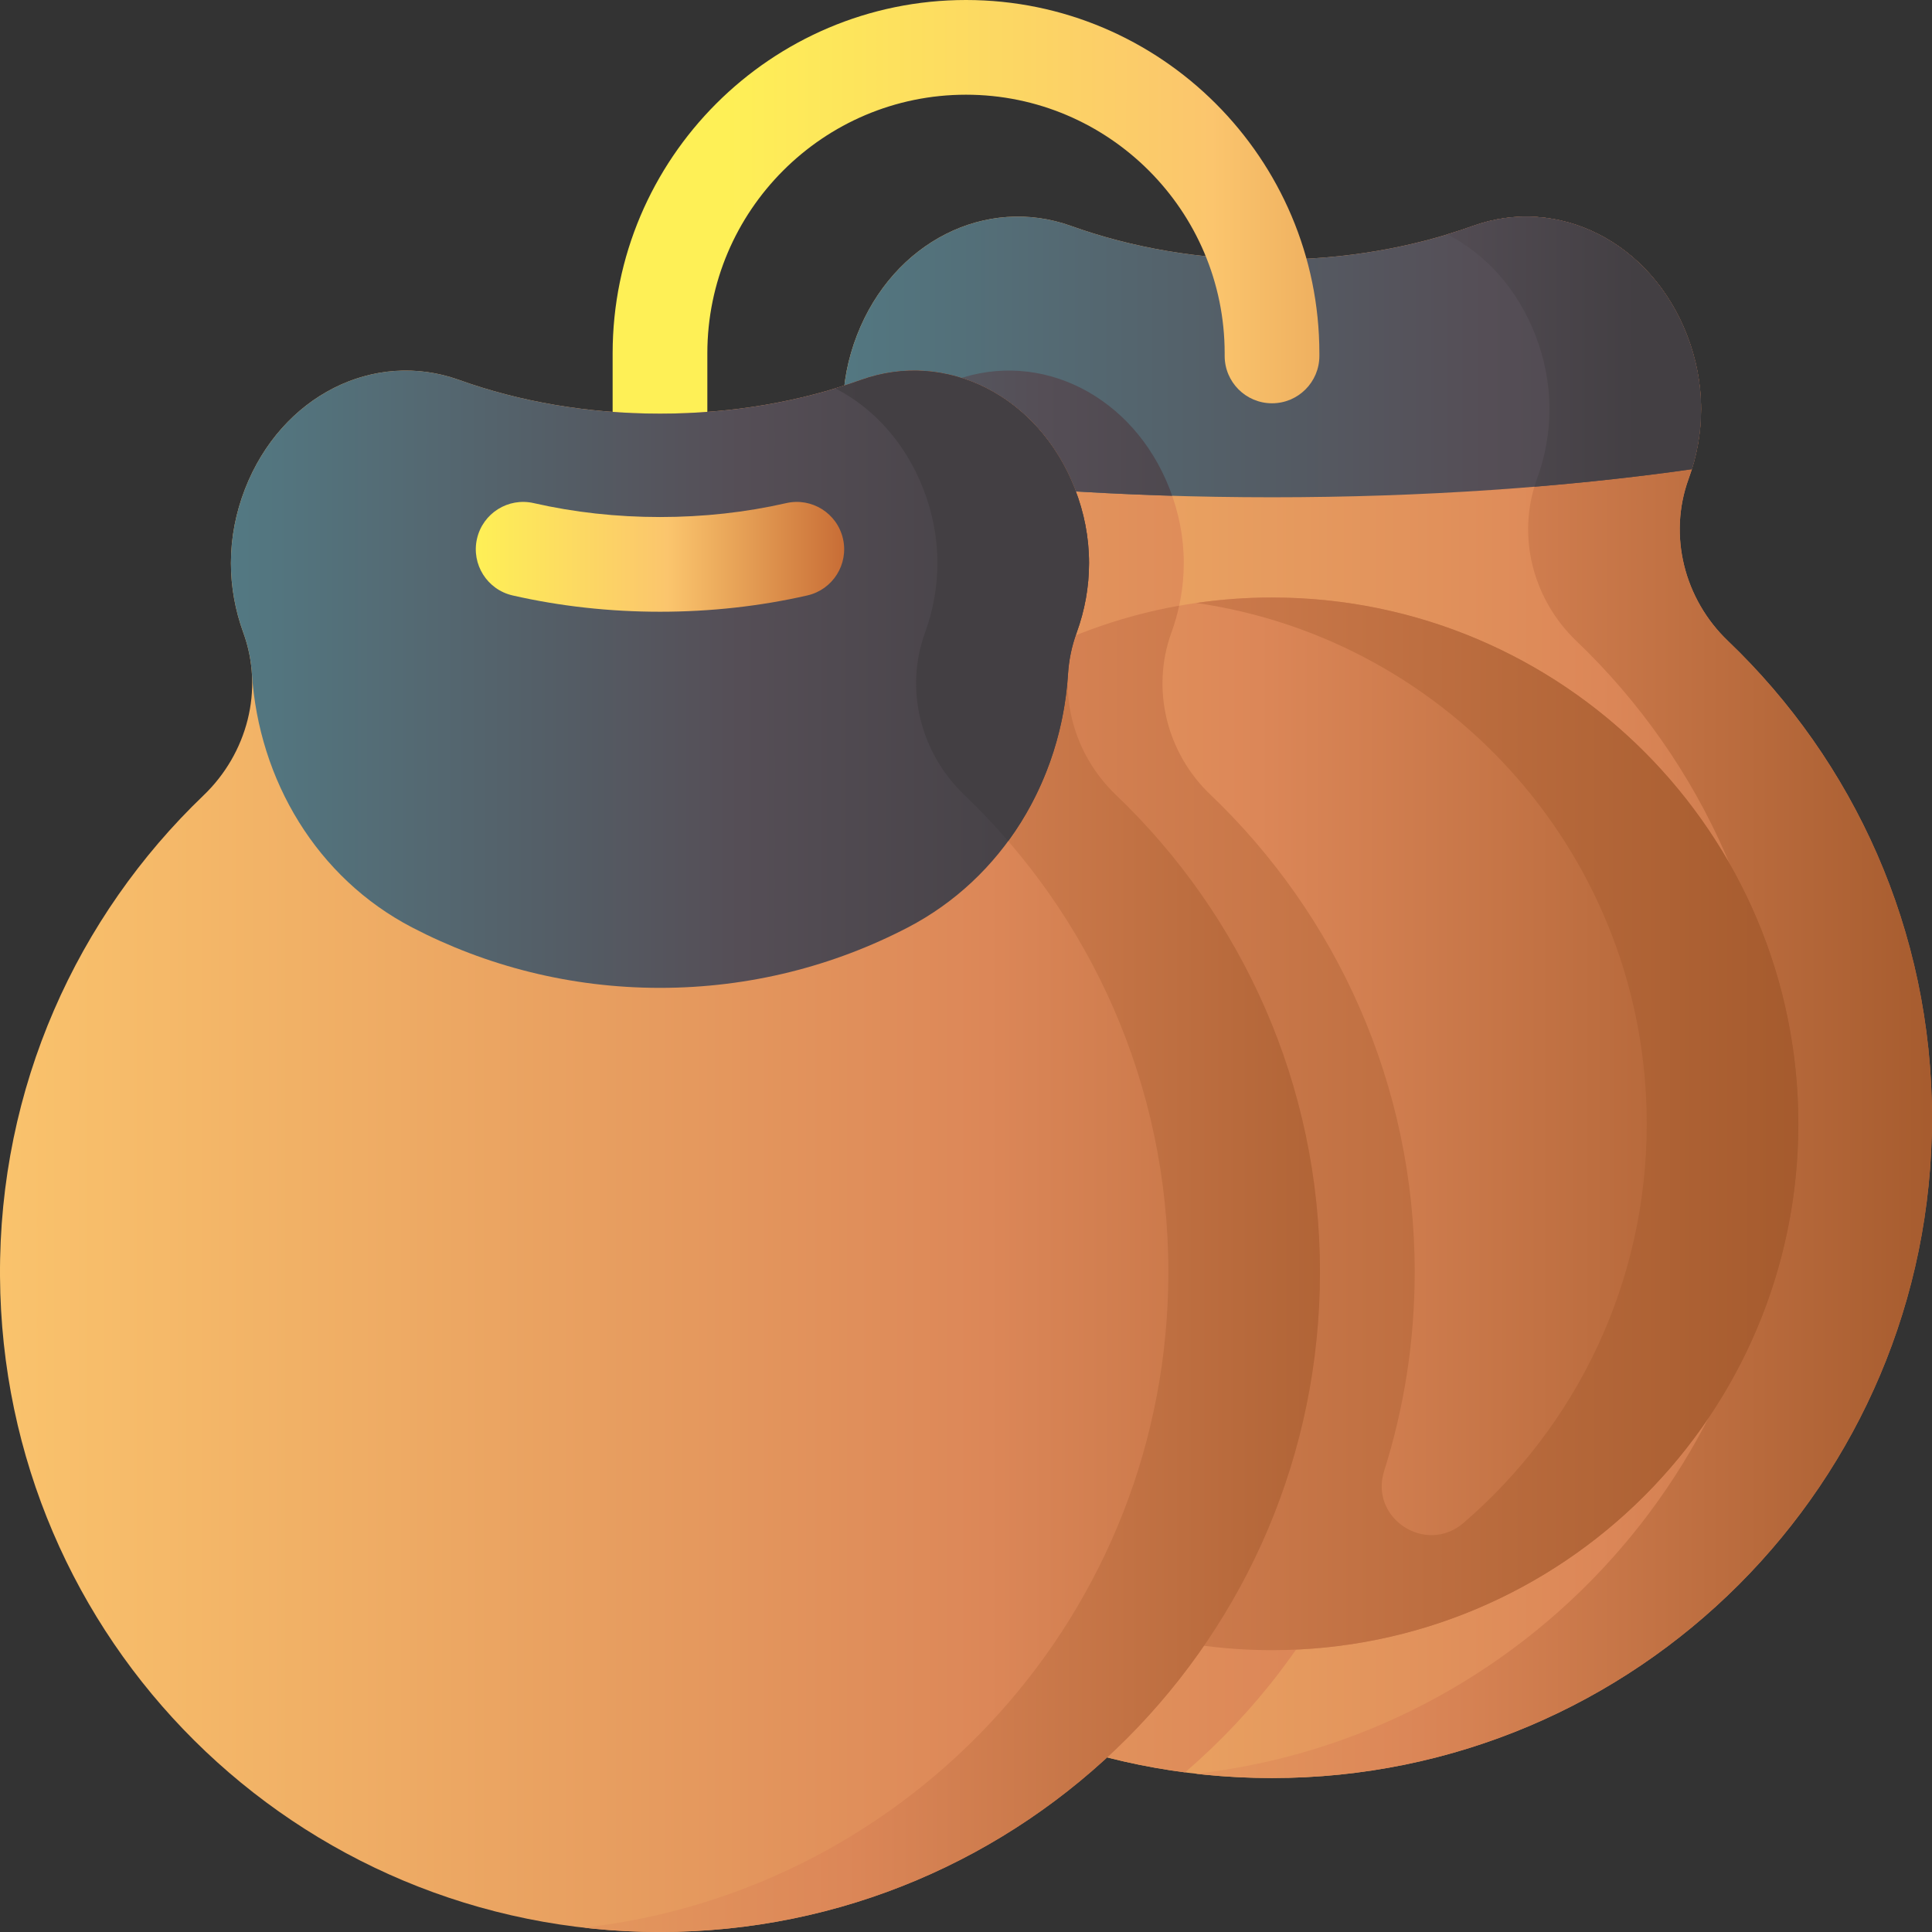 <svg id="Capa_1" enable-background="new 0 0 510 510" height="512" viewBox="0 0 510 510" width="512" xmlns="http://www.w3.org/2000/svg" xmlns:xlink="http://www.w3.org/1999/xlink"><rect x="0" y="0" width="510" height="510" fill="#333333" stroke="none"/><linearGradient id="lg1"><stop offset="0" stop-color="#fbc56d"/><stop offset=".593" stop-color="#dc8758"/><stop offset="1" stop-color="#9e5528"/></linearGradient><linearGradient id="SVGID_1_" gradientUnits="userSpaceOnUse" x1="151.828" x2="607.931" xlink:href="#lg1" y1="263.268" y2="263.268"/><linearGradient id="SVGID_2_" gradientUnits="userSpaceOnUse" x1="49.667" x2="538.834" xlink:href="#lg1" y1="282.841" y2="282.841"/><linearGradient id="SVGID_3_" gradientUnits="userSpaceOnUse" x1="137" x2="531.73" xlink:href="#lg1" y1="263.267" y2="263.267"/><linearGradient id="lg2"><stop offset="0" stop-color="#537983"/><stop offset=".593" stop-color="#554e56"/><stop offset="1" stop-color="#433f43"/></linearGradient><linearGradient id="SVGID_4_" gradientUnits="userSpaceOnUse" x1="216.195" x2="512.704" xlink:href="#lg2" y1="94.223" y2="94.223"/><linearGradient id="SVGID_5_" gradientUnits="userSpaceOnUse" x1="288.667" x2="432.126" xlink:href="#lg2" y1="92.828" y2="92.828"/><linearGradient id="SVGID_6_" gradientUnits="userSpaceOnUse" x1="148" x2="362.756" xlink:href="#lg2" y1="114.343" y2="114.343"/><linearGradient id="SVGID_7_" gradientUnits="userSpaceOnUse" x1="74.153" x2="509.131" xlink:href="#lg1" y1="296.663" y2="296.663"/><linearGradient id="SVGID_8_" gradientUnits="userSpaceOnUse" x1="-114" x2="503.749" xlink:href="#lg1" y1="296.663" y2="296.663"/><linearGradient id="lg3"><stop offset="0" stop-color="#fef056"/><stop offset=".521" stop-color="#fbc56d"/><stop offset="1" stop-color="#c86d36"/></linearGradient><linearGradient id="SVGID_9_" gradientUnits="userSpaceOnUse" x1="191" x2="438.202" xlink:href="#lg3" y1="71.135" y2="71.135"/><linearGradient id="SVGID_10_" gradientUnits="userSpaceOnUse" x1="-9.735" x2="446.368" xlink:href="#lg1" y1="303.908" y2="303.908"/><linearGradient id="SVGID_11_" gradientUnits="userSpaceOnUse" x1="-38" x2="402.041" xlink:href="#lg1" y1="303.908" y2="303.908"/><linearGradient id="SVGID_12_" gradientUnits="userSpaceOnUse" x1="60.96" x2="287.477" xlink:href="#lg2" y1="179.294" y2="179.294"/><linearGradient id="SVGID_13_" gradientUnits="userSpaceOnUse" x1="1" x2="228.317" xlink:href="#lg2" y1="159.919" y2="159.919"/><linearGradient id="SVGID_14_" gradientUnits="userSpaceOnUse" x1="125.598" x2="222.842" xlink:href="#lg3" y1="146.988" y2="146.988"/><g><g><path d="m456.142 169.199c-11.524-11.015-15.841-27.812-10.388-42.791 2.146-5.896 3.285-12.061 3.285-18.406 0-6.768-1.296-13.331-3.728-19.581-9.58-24.618-34.055-36.84-56.506-28.772-15.819 5.685-33.866 8.905-53.025 8.905s-37.205-3.221-53.025-8.905c-22.451-8.068-46.926 4.154-56.506 28.772-2.432 6.251-3.728 12.814-3.728 19.581 0 6.344 1.138 12.507 3.284 18.402 5.477 15.047 1.036 31.853-10.528 42.93-33.352 31.95-54.028 77.025-53.713 126.932.606 96.059 78.155 173.095 174.216 173.094 96.22 0 174.22-78 174.22-174.219 0-49.529-20.673-94.225-53.858-125.942z" fill="url(#SVGID_1_)"/><path d="m319.59 209.839c-11.524-11.015-15.841-27.812-10.388-42.791 2.146-5.896 3.285-12.061 3.285-18.406 0-6.768-1.296-13.331-3.728-19.581-9.58-24.618-34.055-36.84-56.506-28.772-9.222 3.314-19.206 5.783-29.721 7.272-.001.147-.011.293-.011.441 0 6.344 1.138 12.507 3.284 18.403 5.477 15.047 1.036 31.853-10.528 42.93-33.352 31.95-54.028 77.025-53.713 126.932.557 88.275 66.096 160.478 151.263 171.6 37.114-31.95 60.619-79.27 60.619-132.084.002-49.531-20.671-94.227-53.856-125.944z" fill="url(#SVGID_2_)"/><path d="m456.14 169.199c-11.52-11.01-15.84-27.81-10.39-42.79 2.15-5.9 3.29-12.06 3.29-18.41 0-6.77-1.3-13.33-3.73-19.58-9.58-24.62-34.05-36.84-56.5-28.77-2.21.79-4.47 1.54-6.76 2.22 10.04 5.14 18.48 14.31 23.24 26.55 2.43 6.25 3.73 12.81 3.73 19.58 0 6.35-1.14 12.51-3.29 18.41-5.45 14.98-1.13 31.78 10.39 42.79 33.19 31.72 53.86 76.41 53.86 125.94 0 89.48-67.45 163.2-154.28 173.09 6.59.74 13.29 1.13 20.08 1.13 96.22 0 174.22-78 174.22-174.22 0-49.53-20.67-94.22-53.86-125.94z" fill="url(#SVGID_3_)"/><path d="m388.806 59.648c-15.819 5.685-33.866 8.905-53.025 8.905s-37.205-3.221-53.025-8.905c-22.451-8.068-46.926 4.154-56.506 28.772-2.432 6.251-3.728 12.814-3.728 19.581 0 5.438.842 10.741 2.432 15.859 33.281 4.738 70.938 7.411 110.826 7.411s77.545-2.673 110.826-7.411c1.59-5.117 2.432-10.421 2.432-15.859 0-6.768-1.296-13.331-3.728-19.581-9.578-24.618-34.053-36.84-56.504-28.772z" fill="url(#SVGID_4_)"/><path d="m405.049 128.48c14.449-1.192 28.353-2.74 41.558-4.62 1.59-5.117 2.432-10.421 2.432-15.859 0-6.768-1.296-13.331-3.728-19.581-9.58-24.618-34.055-36.84-56.506-28.772-2.205.792-4.458 1.532-6.746 2.226 10.035 5.141 18.471 14.309 23.23 26.544 2.43 6.25 3.73 12.81 3.73 19.58 0 6.35-1.14 12.51-3.29 18.41-.249.687-.471 1.379-.68 2.072z" fill="url(#SVGID_5_)"/><path d="m309.419 130.87c-.212-.605-.426-1.211-.659-1.81-9.58-24.618-34.055-36.84-56.506-28.772-9.222 3.314-19.206 5.783-29.721 7.272-.001.147-.011.293-.011.441 0 5.438.842 10.741 2.432 15.859 25.849 3.68 54.344 6.106 84.465 7.01z" fill="url(#SVGID_6_)"/><circle cx="335.781" cy="296.663" fill="url(#SVGID_7_)" r="138.937"/><path d="m335.781 157.726c-6.796 0-13.475.497-20.01 1.44 67.25 9.702 118.927 67.56 118.927 137.497 0 42.124-18.748 79.866-48.354 105.343-9.941 8.554-24.914-1.205-20.96-13.71 5.238-16.57 8.065-34.211 8.065-52.514 0-49.592-20.725-94.337-53.982-126.062-11.493-10.963-15.671-27.781-10.249-42.711.848-2.335 1.531-4.713 2.054-7.126-65.043 11.577-114.427 68.411-114.427 136.781 0 69.937 51.674 127.805 118.925 137.506 0 0 .027-.003.04-.005 6.523.939 13.189 1.435 19.972 1.435 76.733 0 138.937-62.204 138.937-138.937s-62.205-138.937-138.938-138.937z" fill="url(#SVGID_8_)"/></g><path d="m174.219 142.271c-6.903 0-12.5-5.597-12.5-12.5v-36.49c0-51.435 41.845-93.281 93.281-93.281s93.281 41.846 93.281 93.281v.676c0 6.903-5.597 12.5-12.5 12.5s-12.5-5.597-12.5-12.5v-.676c0-37.65-30.631-68.281-68.281-68.281s-68.281 30.631-68.281 68.281v36.489c0 6.904-5.597 12.501-12.5 12.501z" fill="url(#SVGID_9_)"/><g><path d="m294.579 209.839c-11.524-11.015-15.841-27.812-10.388-42.791 2.146-5.896 3.285-12.061 3.285-18.406 0-6.768-1.296-13.331-3.728-19.581-9.58-24.618-34.055-36.84-56.506-28.772-15.819 5.685-33.866 8.905-53.025 8.905s-37.205-3.221-53.025-8.905c-22.451-8.068-46.926 4.154-56.506 28.772-2.432 6.251-3.728 12.814-3.728 19.581 0 6.344 1.138 12.507 3.284 18.402 5.477 15.047 1.036 31.853-10.528 42.93-33.352 31.95-54.028 77.025-53.713 126.932.609 96.058 78.158 173.094 174.218 173.094 96.218 0 174.218-78.001 174.218-174.219 0-49.529-20.673-94.225-53.858-125.942z" fill="url(#SVGID_10_)"/><path d="m294.579 209.839c-11.524-11.015-15.841-27.812-10.388-42.791 2.146-5.896 3.285-12.061 3.285-18.406 0-6.768-1.296-13.331-3.728-19.581-9.58-24.618-34.055-36.84-56.506-28.772-2.208.793-4.463 1.533-6.754 2.229 10.04 5.143 18.48 14.31 23.24 26.543 2.432 6.251 3.728 12.814 3.728 19.581 0 6.345-1.139 12.51-3.285 18.406-5.453 14.98-1.137 31.777 10.388 42.791 33.184 31.718 53.858 76.413 53.858 125.943 0 89.464-67.438 163.165-154.251 173.073 6.58.748 13.268 1.146 20.053 1.146 96.218 0 174.218-78 174.218-174.219 0-49.53-20.673-94.226-53.858-125.943z" fill="url(#SVGID_11_)"/><path d="m239.658 244.818c25.049-13.038 40.499-38.744 42.271-66.927.229-3.649.972-7.297 2.263-10.843 2.146-5.896 3.285-12.061 3.285-18.406 0-6.768-1.296-13.331-3.728-19.581-9.58-24.618-34.055-36.84-56.506-28.772-15.819 5.685-33.866 8.905-53.025 8.905s-37.205-3.221-53.025-8.905c-22.451-8.068-46.926 4.154-56.506 28.772-2.432 6.251-3.728 12.814-3.728 19.581 0 6.344 1.138 12.507 3.284 18.402 1.28 3.517 2.018 7.131 2.25 10.744 1.807 28.212 17.193 53.963 42.267 67.02 19.586 10.198 41.848 15.964 65.458 15.964 23.603-.001 45.858-5.762 65.44-15.954z" fill="url(#SVGID_12_)"/><path d="m227.243 100.288c-2.208.793-4.463 1.533-6.754 2.229 10.04 5.143 18.48 14.31 23.24 26.543 2.432 6.251 3.728 12.814 3.728 19.581 0 6.345-1.139 12.51-3.285 18.406-5.453 14.98-1.137 31.777 10.388 42.791 4.051 3.872 7.912 7.94 11.575 12.184 9.251-12.614 14.778-27.962 15.794-44.132.229-3.649.972-7.297 2.263-10.843 2.146-5.896 3.285-12.061 3.285-18.406 0-6.768-1.296-13.331-3.728-19.581-9.58-24.618-34.055-36.84-56.506-28.772z" fill="url(#SVGID_13_)"/></g><path d="m174.22 161.484c-13.311 0-26.4-1.448-38.903-4.304-6.73-1.537-10.94-8.239-9.403-14.969s8.238-10.942 14.969-9.403c10.68 2.439 21.896 3.676 33.337 3.676s22.656-1.237 33.336-3.676c6.728-1.539 13.432 2.673 14.969 9.403s-2.673 13.432-9.403 14.969c-12.502 2.856-25.591 4.304-38.902 4.304z" fill="url(#SVGID_14_)"/></g></svg>